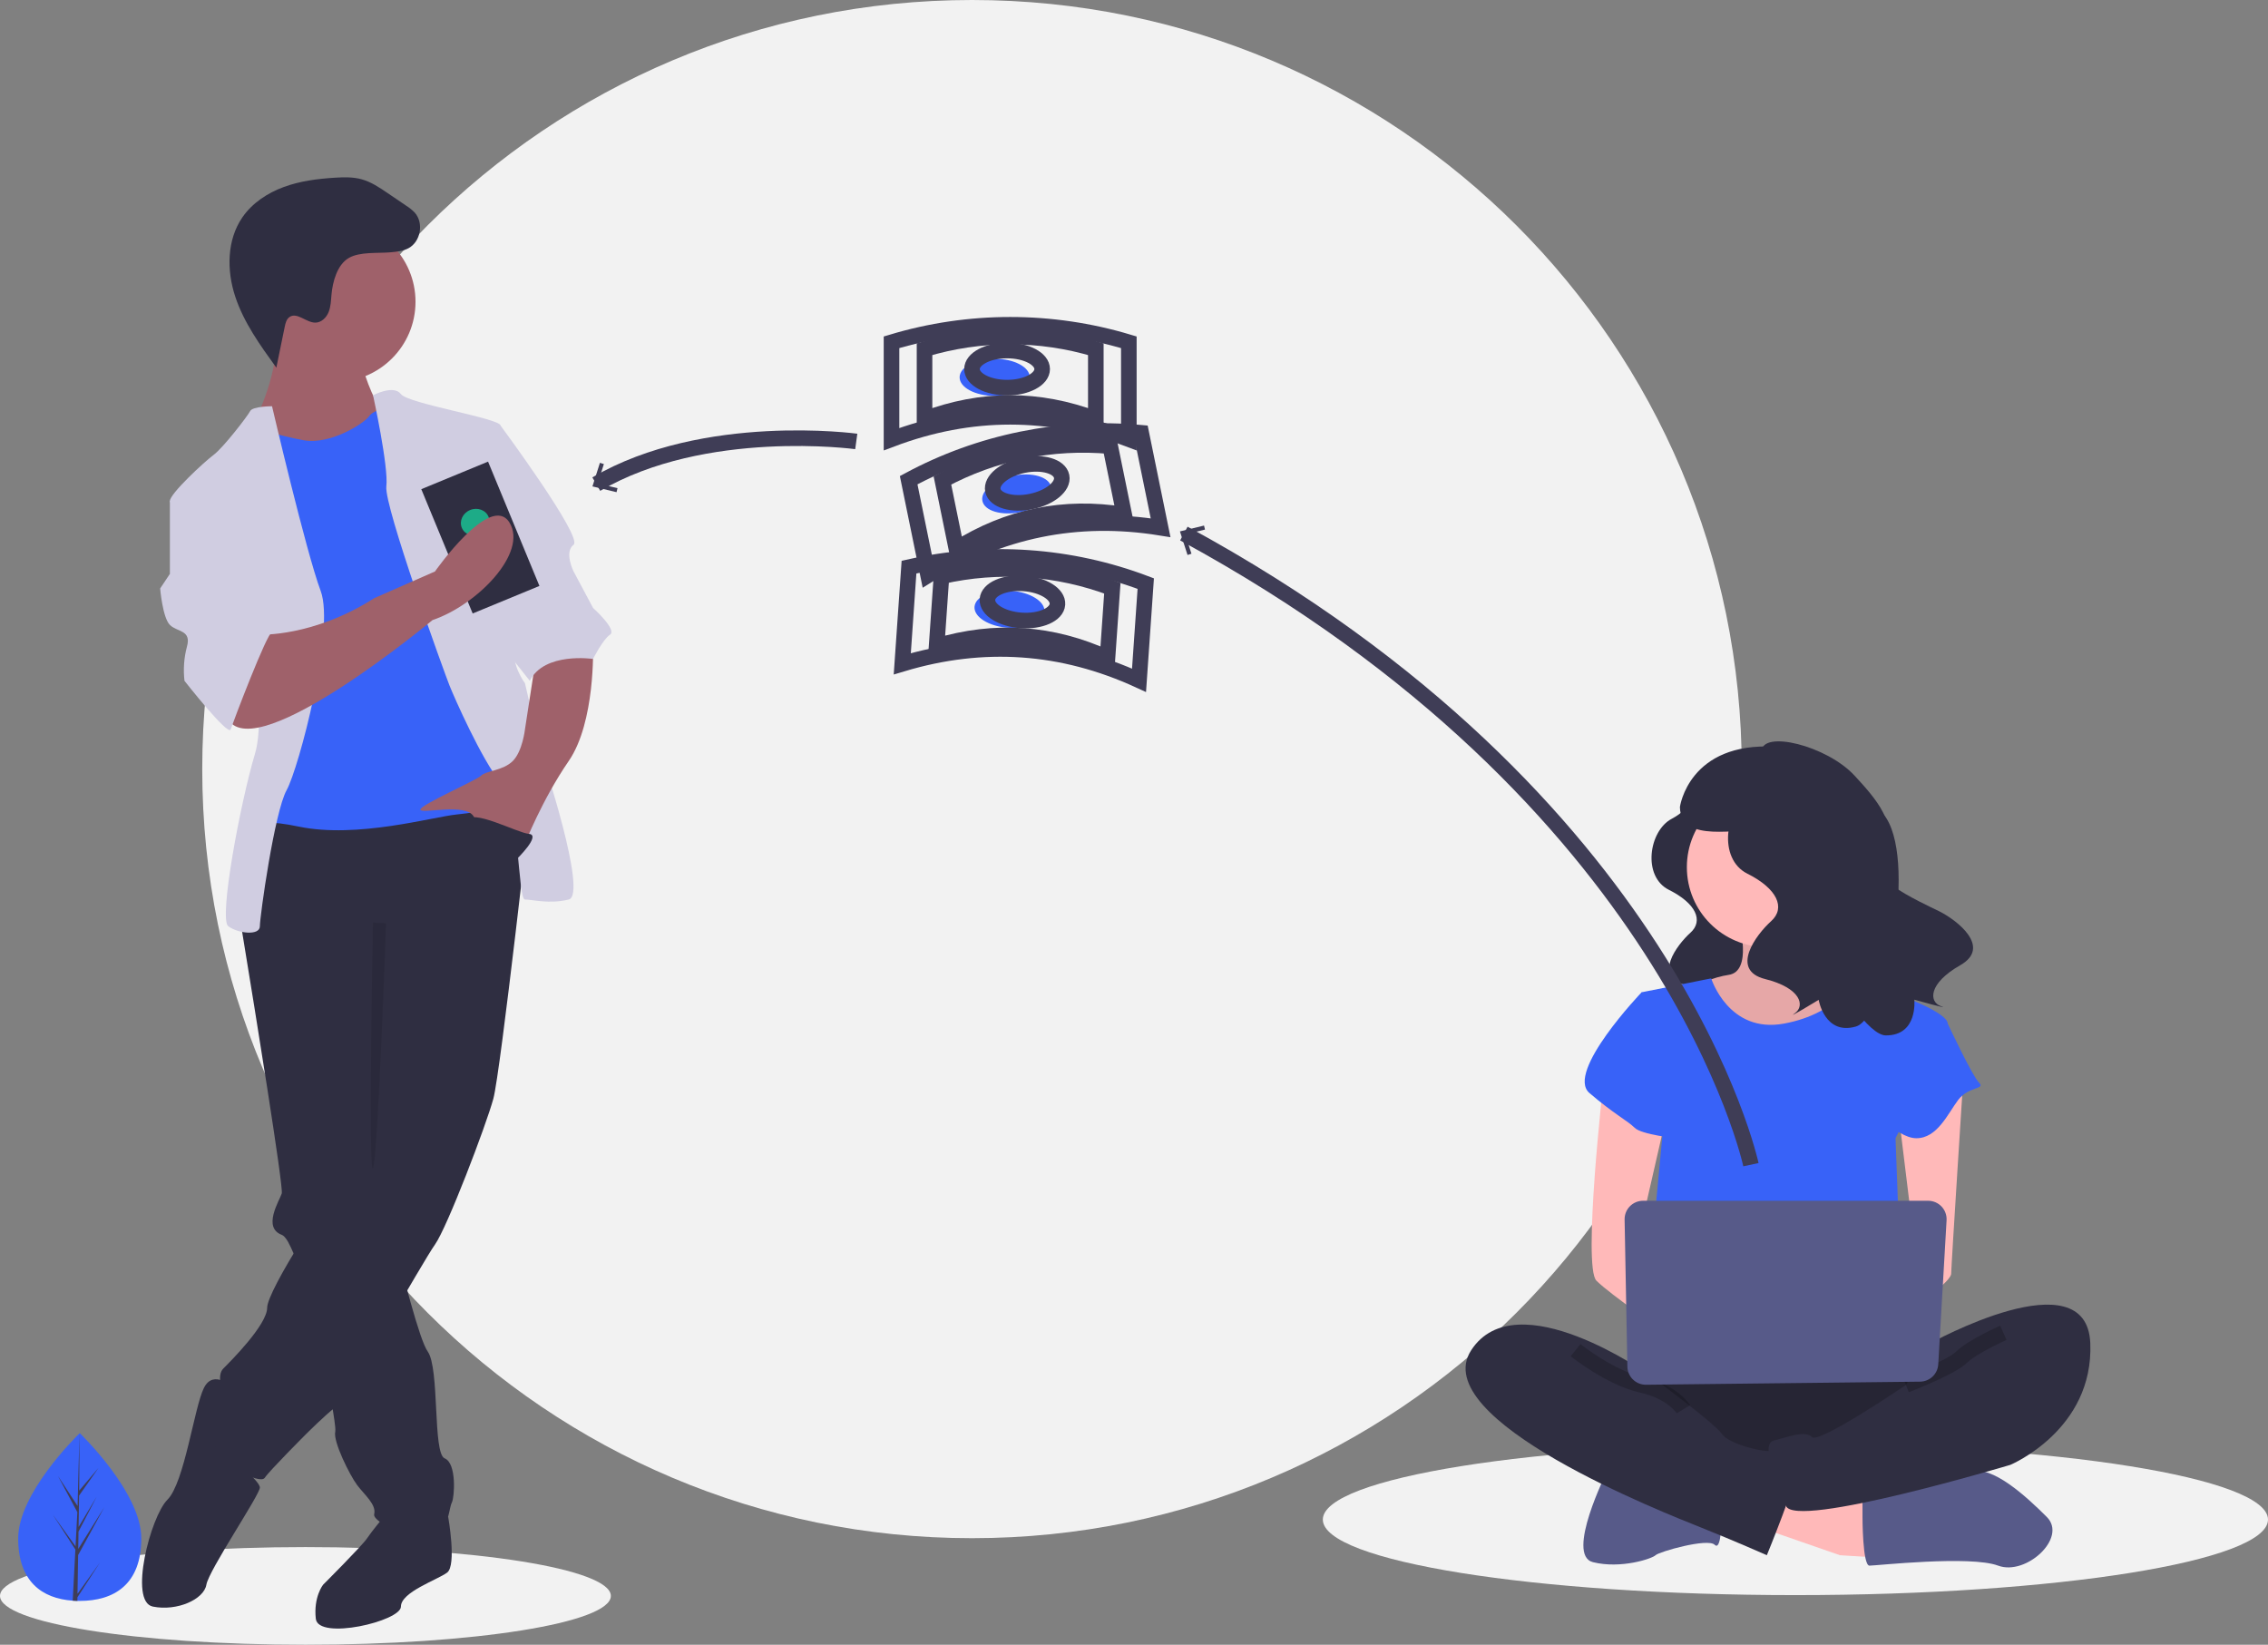 <svg width="291" height="211" viewBox="0 0 291 211" fill="none" xmlns="http://www.w3.org/2000/svg">
<rect x="0" y="0" width="291" height="211" fill="#808080" stroke="none"/>
<g clip-path="url(#clip0_325_3473)">
<path d="M124.714 197.33C179.261 197.33 223.48 153.156 223.48 98.665C223.48 44.174 179.261 0 124.714 0C70.168 0 25.949 44.174 25.949 98.665C25.949 153.156 70.168 197.33 124.714 197.33Z" fill="#F2F2F2"/>
<path d="M39.188 211C60.831 211 78.377 208.196 78.377 204.736C78.377 201.277 60.831 198.472 39.188 198.472C17.545 198.472 0 201.277 0 204.736C0 208.196 17.545 211 39.188 211Z" fill="#F2F2F2"/>
<path d="M230.364 204.633C263.852 204.633 291 200.294 291 194.941C291 189.588 263.852 185.249 230.364 185.249C196.875 185.249 169.728 189.588 169.728 194.941C169.728 200.294 196.875 204.633 230.364 204.633Z" fill="#F2F2F2"/>
<path d="M216.891 101.782C216.891 101.782 217.407 103.501 214.482 105.048C211.557 106.595 210.696 112.44 214.138 114.159C217.58 115.878 218.612 118.113 216.891 119.66C215.17 121.207 212.073 125.333 216.203 126.364C220.333 127.396 220.849 129.459 219.645 130.318C218.44 131.178 222.398 128.771 222.398 128.771C222.398 128.771 223.086 132.897 226.7 131.865C230.313 130.834 240.466 111.237 235.304 108.486C230.141 105.736 216.891 101.782 216.891 101.782Z" fill="#2F2E41"/>
<path d="M223.129 118.381C223.129 118.381 224.914 124.622 221.79 125.068C219.852 125.37 218.015 126.134 216.436 127.297L222.237 134.875H232.947L239.64 128.188C239.64 128.188 230.715 121.502 232.5 117.49C234.285 113.477 223.129 118.381 223.129 118.381Z" fill="#FFB9B9"/>
<path opacity="0.1" d="M223.129 118.381C223.129 118.381 224.914 124.622 221.79 125.068C219.852 125.37 218.015 126.134 216.436 127.297L222.237 134.875H232.947L239.64 128.188C239.64 128.188 230.715 121.502 232.5 117.49C234.285 113.477 223.129 118.381 223.129 118.381Z" fill="black"/>
<path d="M225.807 195.949L236.07 199.515L243.21 199.961L242.764 193.72L228.038 189.369L225.807 195.949Z" fill="#FFB9B9"/>
<path d="M238.971 194.611C238.971 194.611 238.971 200.852 239.863 200.852C240.756 200.852 252.804 199.515 256.374 200.852C259.944 202.189 265.299 197.286 262.622 194.611C259.944 191.936 255.577 187.924 252.852 188.816C250.127 189.707 238.971 191.936 238.971 191.936V194.611Z" fill="#575A89"/>
<path d="M206.171 188.816C206.171 188.816 200.816 199.515 204.386 200.406C207.956 201.298 211.973 199.961 212.419 199.515C212.865 199.069 219.112 197.286 220.005 198.177C220.897 199.069 220.897 194.611 220.897 194.611L206.171 188.816Z" fill="#575A89"/>
<path d="M210.634 174.105C210.634 174.105 202.156 185.695 208.403 188.816C214.65 191.936 244.549 191.936 246.78 188.816C249.011 185.695 249.904 175.888 246.78 174.996C243.656 174.105 210.634 174.105 210.634 174.105Z" fill="#2F2E41"/>
<path opacity="0.2" d="M210.634 174.105C210.634 174.105 202.156 185.695 208.403 188.816C214.65 191.936 244.549 191.936 246.78 188.816C249.011 185.695 249.904 175.888 246.78 174.996C243.656 174.105 210.634 174.105 210.634 174.105Z" fill="black"/>
<path d="M226.699 121.502C232.368 121.502 236.963 116.911 236.963 111.248C236.963 105.586 232.368 100.995 226.699 100.995C221.031 100.995 216.436 105.586 216.436 111.248C216.436 116.911 221.031 121.502 226.699 121.502Z" fill="#FFB9B9"/>
<path d="M210.634 127.297L219.559 125.514C219.559 125.514 221.79 132.646 228.93 131.309C236.07 129.972 237.855 125.514 237.855 125.514C237.855 125.514 243.21 127.743 243.656 127.743C244.102 127.743 249.903 129.972 249.903 131.309C249.903 132.646 243.21 146.02 243.21 146.02L244.102 170.093L211.08 169.201L213.311 145.574L210.634 127.297Z" fill="#3862F8"/>
<path d="M205.725 138.887C205.725 138.887 203.047 162.514 204.832 164.297C206.617 166.081 213.757 170.984 213.757 170.984V165.635L210.187 158.948L213.757 143.345L205.725 138.887Z" fill="#FFB9B9"/>
<path d="M251.912 138.219C251.912 138.219 250.35 162.514 250.35 163.406C250.35 164.297 246.334 167.418 244.995 167.418C243.656 167.418 242.764 165.189 242.764 165.189L245.887 161.623L243.656 143.345L251.912 138.219Z" fill="#FFB9B9"/>
<path d="M247.672 172.322C247.672 172.322 267.753 161.177 268.2 172.322C268.646 183.466 257.936 187.924 257.936 187.924C257.936 187.924 230.269 196.212 229.153 193.183C228.038 190.153 225.806 185.25 227.591 184.804C229.376 184.358 231.608 183.466 232.5 184.358C233.393 185.25 244.549 177.671 244.549 177.671L247.672 172.322Z" fill="#2F2E41"/>
<path opacity="0.2" d="M257.044 170.984C257.044 170.984 253.027 172.767 251.689 174.105C250.35 175.442 244.549 177.671 244.549 177.671" stroke="black" stroke-width="2" stroke-miterlimit="10"/>
<path d="M213.311 128.188L210.634 127.297C210.634 127.297 200.816 137.55 203.94 140.225C207.064 142.9 208.849 143.791 209.741 144.683C210.634 145.574 215.096 146.02 215.096 146.02L213.311 128.188Z" fill="#3862F8"/>
<path d="M245.887 130.417L249.903 131.309C249.903 131.309 253.027 137.996 253.919 138.887C254.812 139.779 252.581 139.333 251.242 141.116C249.903 142.9 248.565 146.02 245.887 146.02C243.21 146.02 239.64 141.562 239.64 141.562L245.887 130.417Z" fill="#3862F8"/>
<path d="M211.526 176.334C211.526 176.334 194.569 164.297 188.768 173.213C182.967 182.129 213.757 194.165 218.22 195.948C222.682 197.732 226.699 199.515 226.699 199.515C226.699 199.515 230.715 189.707 230.715 187.924C230.715 186.141 227.591 186.141 226.699 186.141C225.806 186.141 221.79 185.25 220.897 183.912C220.005 182.575 211.526 176.334 211.526 176.334Z" fill="#2F2E41"/>
<path opacity="0.2" d="M202.155 173.213C202.155 173.213 206.618 176.78 210.634 177.671C214.65 178.563 215.989 180.792 215.989 180.792" stroke="black" stroke-width="2" stroke-miterlimit="10"/>
<path d="M208.448 156.452L208.804 175.327C208.816 175.95 209.074 176.544 209.522 176.978C209.97 177.412 210.571 177.652 211.196 177.645L246.356 177.25C246.956 177.243 247.53 177.01 247.963 176.597C248.397 176.183 248.657 175.621 248.691 175.024L249.759 156.543C249.777 156.222 249.73 155.9 249.619 155.598C249.509 155.296 249.338 155.019 249.117 154.785C248.896 154.551 248.629 154.365 248.334 154.237C248.038 154.11 247.719 154.044 247.397 154.044H210.813C210.498 154.044 210.187 154.107 209.897 154.228C209.607 154.35 209.345 154.528 209.124 154.752C208.904 154.976 208.731 155.242 208.615 155.534C208.499 155.826 208.442 156.138 208.448 156.452Z" fill="#575A89"/>
<path d="M227.247 98.368C227.247 98.368 227.818 100.273 224.578 101.987C221.337 103.701 220.384 110.175 224.197 112.08C228.009 113.984 229.153 116.46 227.247 118.174C225.34 119.888 221.909 124.458 226.484 125.601C231.059 126.743 231.631 129.028 230.297 129.981C228.962 130.933 233.347 128.267 233.347 128.267C233.347 128.267 234.109 132.837 238.112 131.695C242.116 130.552 246.11 109.782 241.647 104.433C237.498 99.459 227.247 98.368 227.247 98.368Z" fill="#2F2E41"/>
<path d="M226.029 96.408C226.03 93.618 234.386 95.623 237.968 99.519C240.449 102.216 244.217 106.274 241.059 109.135C237.902 111.996 246.471 115.746 248.769 116.883C251.068 118.02 255.606 121.497 251.508 123.829C247.411 126.162 247.477 128.517 249.019 129.074C250.561 129.632 245.619 128.245 245.619 128.245C245.619 128.245 246.119 132.852 241.955 132.83C237.792 132.808 225.848 109.95 228.701 103.597C231.354 97.69 226.029 96.408 226.029 96.408Z" fill="#2F2E41"/>
<path d="M227.839 95.797C216.665 95.125 215.544 103.527 215.544 103.527C215.621 108.389 223.351 106.02 225.497 106.745C228.087 104.884 233.08 101.362 236.65 98.849C234.058 97.025 231.004 95.968 227.839 95.797Z" fill="#2F2E41"/>
<path d="M224.656 149.412C224.656 149.412 214.633 102.487 151.899 68.447" stroke="#3F3D56" stroke-width="2" stroke-miterlimit="10"/>
<path d="M154.485 67.423L154.61 67.938L152.073 68.552L152.872 71.036L152.368 71.197L151.395 68.172L154.485 67.423Z" fill="#3F3D56"/>
<path d="M18.131 197.359C18.131 203.302 14.595 205.378 10.232 205.378C10.131 205.378 10.03 205.377 9.929 205.374C9.727 205.37 9.527 205.36 9.329 205.347C5.391 205.069 2.332 202.887 2.332 197.359C2.332 191.639 9.649 184.421 10.199 183.887L10.2 183.886C10.221 183.865 10.232 183.855 10.232 183.855C10.232 183.855 18.131 191.416 18.131 197.359Z" fill="#3862F8"/>
<path d="M9.944 204.468L12.833 200.435L9.936 204.911L9.929 205.374C9.727 205.37 9.526 205.36 9.329 205.347L9.64 199.401L9.638 199.355L9.643 199.346L9.672 198.784L6.769 194.297L9.681 198.363L9.688 198.482L9.923 193.99L7.438 189.353L9.954 193.201L10.199 183.887L10.2 183.855V183.886L10.159 191.231L12.634 188.319L10.149 191.863L10.083 195.886L12.394 192.025L10.074 196.478L10.037 198.714L13.392 193.341L10.025 199.494L9.944 204.468Z" fill="#3F3D56"/>
<path d="M55.81 195.819L57.5 194.565C57.5 194.565 58.618 200.807 57.37 201.742C56.122 202.677 51.441 204.236 51.441 206.106C51.441 207.977 40.832 210.47 40.52 207.665C40.208 204.859 41.456 203.301 41.456 203.301C41.456 203.301 46.449 198.313 47.073 197.378C47.697 196.443 49.257 194.573 49.257 194.573L55.81 195.819Z" fill="#2F2E41"/>
<path d="M30.847 118.2C30.847 118.2 30.893 118.475 30.975 118.977C31.049 119.422 31.152 120.052 31.277 120.828C32.588 128.818 36.41 152.337 36.151 153.113C35.839 154.049 33.655 157.477 36.151 158.413C36.392 158.503 36.651 158.796 36.928 159.257C37.464 160.251 37.906 161.293 38.248 162.368C39.737 166.683 41.328 173.587 42.249 178.369C42.651 180.47 42.926 182.16 43.007 183.045C43.035 183.25 43.038 183.457 43.016 183.662C42.704 184.909 44.889 189.273 45.825 190.52C46.761 191.767 48.321 193.014 48.009 194.261C47.697 195.508 55.81 198.937 56.746 196.755C57.682 194.573 57.682 193.326 57.994 192.702C58.306 192.079 58.618 187.715 57.058 187.091C55.498 186.468 56.434 175.557 54.874 173.375C54.353 172.649 53.557 170.19 52.724 167.231C52.396 166.072 52.065 164.837 51.741 163.6C50.424 158.528 49.257 153.425 49.257 153.425L49.569 116.953L32.407 114.771L31.967 115.741L31.09 117.664L30.847 118.2Z" fill="#2F2E41"/>
<path d="M29.911 178.051C29.911 178.051 27.415 175.557 26.166 178.051C24.918 180.545 23.67 190.208 21.486 192.39C19.302 194.573 16.493 205.483 19.614 206.106C22.734 206.73 26.166 205.171 26.479 203.301C26.791 201.43 33.343 191.767 33.343 190.832C33.343 189.897 28.975 186.468 28.975 186.468L29.911 178.051Z" fill="#2F2E41"/>
<path d="M68.292 101.056C68.292 101.056 64.235 137.527 63.299 140.956C62.363 144.385 57.37 157.477 55.81 159.66C54.25 161.842 44.265 179.61 43.017 180.545C41.769 181.48 39.272 183.974 39.272 183.974C39.272 183.974 34.592 188.65 33.968 189.585C33.343 190.52 28.039 187.715 27.727 185.844C27.415 183.974 28.039 180.857 28.351 179.61C28.663 178.363 27.727 176.493 28.663 175.557C29.599 174.622 34.279 169.946 34.279 167.764C34.279 165.582 42.392 152.802 45.513 149.996C48.633 147.191 48.009 142.515 48.009 142.515V123.5L30.847 118.2C30.847 118.2 31.783 103.238 33.968 103.238C36.152 103.238 64.859 98.25 68.292 101.056Z" fill="#2F2E41"/>
<path d="M43.016 48.998C48.703 48.998 53.313 44.392 53.313 38.711C53.313 33.03 48.703 28.424 43.016 28.424C37.329 28.424 32.719 33.03 32.719 38.711C32.719 44.392 37.329 48.998 43.016 48.998Z" fill="#9F616A"/>
<path d="M46.449 46.816C46.449 46.816 47.697 51.492 49.257 52.739C50.817 53.986 45.2 59.285 45.2 59.285L34.591 59.908L32.719 53.986C32.719 53.986 36.151 47.128 35.215 42.763C34.279 38.399 46.449 46.816 46.449 46.816Z" fill="#9F616A"/>
<path d="M50.817 52.115C50.817 52.115 48.009 52.427 47.385 53.362C46.761 54.297 42.392 57.103 38.96 56.479C35.527 55.856 33.343 54.921 32.719 55.232C32.095 55.544 30.847 62.09 30.847 62.09L34.279 72.065L33.655 99.497L32.719 106.978C32.719 106.978 30.847 104.485 38.336 106.043C45.825 107.602 55.498 104.796 58.618 104.485C61.739 104.173 67.043 103.238 67.355 101.367C67.667 99.497 66.419 92.639 66.419 92.639L61.427 71.754L58.306 60.532L50.817 52.115Z" fill="#3862F8"/>
<path d="M47.865 50.708C47.865 50.708 50.505 49.31 51.441 50.556C52.377 51.803 64.234 53.674 64.234 54.609C64.234 55.544 66.731 80.794 66.107 82.976C65.483 85.158 67.355 87.652 67.355 87.652L69.539 97.003C69.539 97.003 75.468 114.771 72.972 115.395C70.475 116.018 68.291 115.395 67.355 115.395C66.419 115.395 66.731 103.549 64.234 100.432C61.738 97.315 58.306 89.522 57.682 87.963C57.058 86.405 49.257 64.896 49.569 62.402C49.881 59.908 47.865 50.708 47.865 50.708Z" fill="#D0CDE1"/>
<path d="M34.904 52.115C34.904 52.115 32.407 52.115 32.095 52.739C31.783 53.362 28.663 57.414 27.415 58.35C26.166 59.285 21.798 63.337 21.798 64.272C21.798 65.207 30.847 72.065 30.847 72.065C30.847 72.065 34.592 90.457 32.719 96.692C30.847 102.926 28.039 117.889 29.287 118.824C30.535 119.759 33.343 120.071 33.343 118.824C33.343 117.577 35.216 104.173 36.776 101.367C38.336 98.562 43.017 80.794 41.144 75.806C39.272 70.819 34.904 52.115 34.904 52.115Z" fill="#D0CDE1"/>
<path d="M76.092 82.976C76.092 82.976 76.404 92.639 72.972 97.627C69.54 102.614 67.355 108.225 67.355 108.225C67.355 108.225 61.739 106.667 60.802 104.796C59.866 102.926 53.938 104.485 53.938 103.861C53.938 103.238 61.114 100.12 61.739 99.497C62.363 98.874 64.547 98.874 65.795 97.627C67.043 96.38 67.355 93.574 67.355 93.574L68.603 85.469L76.092 82.976Z" fill="#9F616A"/>
<path d="M50.108 32.368C50.901 32.297 51.718 32.217 52.418 31.84C53.986 30.995 54.402 28.588 53.208 27.267C52.879 26.93 52.511 26.634 52.111 26.385L49.739 24.773C48.69 24.059 47.616 23.334 46.393 22.998C45.286 22.694 44.117 22.725 42.972 22.796C40.748 22.934 38.51 23.22 36.419 23.986C34.327 24.753 32.376 26.037 31.109 27.868C29.101 30.771 29.073 34.686 30.179 38.037C31.285 41.388 33.386 44.306 35.457 47.165L36.531 41.929C36.627 41.463 36.75 40.952 37.139 40.676C38.104 39.99 39.284 41.398 40.468 41.389C41.23 41.383 41.868 40.758 42.157 40.054C42.445 39.351 42.464 38.572 42.531 37.814C42.672 36.21 43.233 33.978 44.754 33.094C46.171 32.269 48.516 32.513 50.108 32.368Z" fill="#2F2E41"/>
<path opacity="0.1" d="M49.531 118.452C49.531 118.452 48.477 148.905 47.853 149.84C47.228 150.775 47.853 118.356 47.853 118.356L49.531 118.452Z" fill="black"/>
<path d="M61.738 54.609H64.235C64.235 54.609 74.844 68.948 73.596 69.883C72.348 70.819 73.596 73.312 73.596 73.312L76.092 77.988C76.092 77.988 79.213 80.794 78.276 81.417C77.34 82.04 76.092 84.534 76.092 84.534C76.092 84.534 69.851 83.599 67.979 87.34L63.932 82.236L61.738 54.609Z" fill="#D0CDE1"/>
<path d="M62.621 59.221L54.055 62.755L60.647 78.701L69.212 75.168L62.621 59.221Z" fill="#2F2E41"/>
<path d="M61.617 68.574C62.563 68.184 63.039 67.163 62.68 66.295C62.321 65.427 61.263 65.039 60.317 65.43C59.37 65.82 58.895 66.84 59.253 67.708C59.612 68.577 60.67 68.964 61.617 68.574Z" fill="#1DAB87"/>
<path d="M55.498 79.547C55.498 79.547 33.031 98.25 29.287 92.327C25.542 86.405 33.343 81.417 33.343 81.417C33.343 81.417 40.208 81.729 48.009 76.741L55.81 73.312C55.81 73.312 62.932 63.155 65.359 67.023C67.785 70.891 61.216 77.622 55.498 79.547Z" fill="#9F616A"/>
<path d="M25.229 63.026L21.797 64.272V73.624L20.549 75.494C20.549 75.494 20.861 79.235 21.797 80.17C22.733 81.105 24.605 80.794 23.981 82.976C23.606 84.398 23.5 85.878 23.669 87.34C23.669 87.34 29.286 94.51 29.598 93.574C29.91 92.639 34.279 81.105 34.903 81.105C35.527 81.105 28.662 63.026 28.662 63.026H25.229Z" fill="#D0CDE1"/>
<path d="M66.263 110.251C66.263 110.251 69.489 107.134 67.876 106.978C66.263 106.823 60.646 103.705 59.71 105.264C58.774 106.823 66.263 110.251 66.263 110.251Z" fill="#2F2E41"/>
<path d="M127.627 50.787C130.113 50.787 132.129 49.721 132.129 48.407C132.129 47.092 130.113 46.026 127.627 46.026C125.141 46.026 123.126 47.092 123.126 48.407C123.126 49.721 125.141 50.787 127.627 50.787Z" fill="#3862F8"/>
<path d="M144.838 56.342C134.688 52.513 124.538 52.513 114.388 56.342V43.91C124.317 40.917 134.909 40.917 144.838 43.91V56.342Z" stroke="#3F3D56" stroke-width="2" stroke-miterlimit="10"/>
<path d="M140.601 53.771C133.276 51.007 125.95 51.007 118.624 53.771V44.798C125.79 42.638 133.435 42.638 140.601 44.798V53.771Z" stroke="#3F3D56" stroke-width="2" stroke-miterlimit="10"/>
<path d="M129.215 49.729C131.701 49.729 133.717 48.663 133.717 47.349C133.717 46.034 131.701 44.968 129.215 44.968C126.729 44.968 124.714 46.034 124.714 47.349C124.714 48.663 126.729 49.729 129.215 49.729Z" stroke="#3F3D56" stroke-width="2" stroke-miterlimit="10"/>
<path d="M130.937 65.697C133.373 65.2 135.134 63.753 134.871 62.465C134.607 61.176 132.419 60.535 129.984 61.031C127.548 61.528 125.787 62.975 126.05 64.263C126.313 65.551 128.501 66.193 130.937 65.697Z" fill="#3862F8"/>
<path d="M148.912 67.701C138.2 65.976 128.255 68.004 119.077 73.784L116.588 61.603C125.717 56.687 136.096 54.571 146.423 55.52L148.912 67.701Z" stroke="#3F3D56" stroke-width="2" stroke-miterlimit="10"/>
<path d="M144.246 66.028C136.515 64.783 129.338 66.247 122.713 70.418L120.917 61.627C127.506 58.079 134.996 56.551 142.45 57.236L144.246 66.028Z" stroke="#3F3D56" stroke-width="2" stroke-miterlimit="10"/>
<path d="M132.282 64.342C134.717 63.846 136.479 62.399 136.215 61.111C135.952 59.822 133.764 59.181 131.328 59.677C128.893 60.174 127.131 61.621 127.395 62.909C127.658 64.197 129.846 64.839 132.282 64.342Z" stroke="#3F3D56" stroke-width="2" stroke-miterlimit="10"/>
<path d="M134.018 78.473C134.109 77.161 132.172 75.958 129.692 75.786C127.212 75.614 125.128 76.537 125.037 77.849C124.945 79.16 126.882 80.363 129.362 80.536C131.842 80.708 133.926 79.785 134.018 78.473Z" fill="#3862F8"/>
<path d="M146.145 87.271C136.285 82.746 126.159 82.043 115.768 85.159L116.631 72.757C126.745 70.459 137.311 71.194 147.008 74.868L146.145 87.271Z" stroke="#3F3D56" stroke-width="2" stroke-miterlimit="10"/>
<path d="M142.097 84.412C134.981 81.147 127.673 80.639 120.173 82.888L120.796 73.937C128.095 72.279 135.722 72.809 142.721 75.461L142.097 84.412Z" stroke="#3F3D56" stroke-width="2" stroke-miterlimit="10"/>
<path d="M135.676 77.528C135.767 76.216 133.831 75.013 131.351 74.841C128.871 74.668 126.786 75.592 126.695 76.903C126.603 78.215 128.54 79.418 131.02 79.59C133.5 79.763 135.584 78.839 135.676 77.528Z" stroke="#3F3D56" stroke-width="2" stroke-miterlimit="10"/>
<path d="M109.865 56.631C109.865 56.631 90.404 53.971 76.507 62.107" stroke="#3F3D56" stroke-width="2" stroke-miterlimit="10"/>
<path d="M76.975 59.373L77.481 59.533L76.691 62.019L79.231 62.625L79.107 63.14L76.014 62.401L76.975 59.373Z" fill="#3F3D56"/>
</g>
<defs>
<clipPath id="clip0_325_3473">
<rect width="291" height="211" fill="white"/>
</clipPath>
</defs>
</svg>
